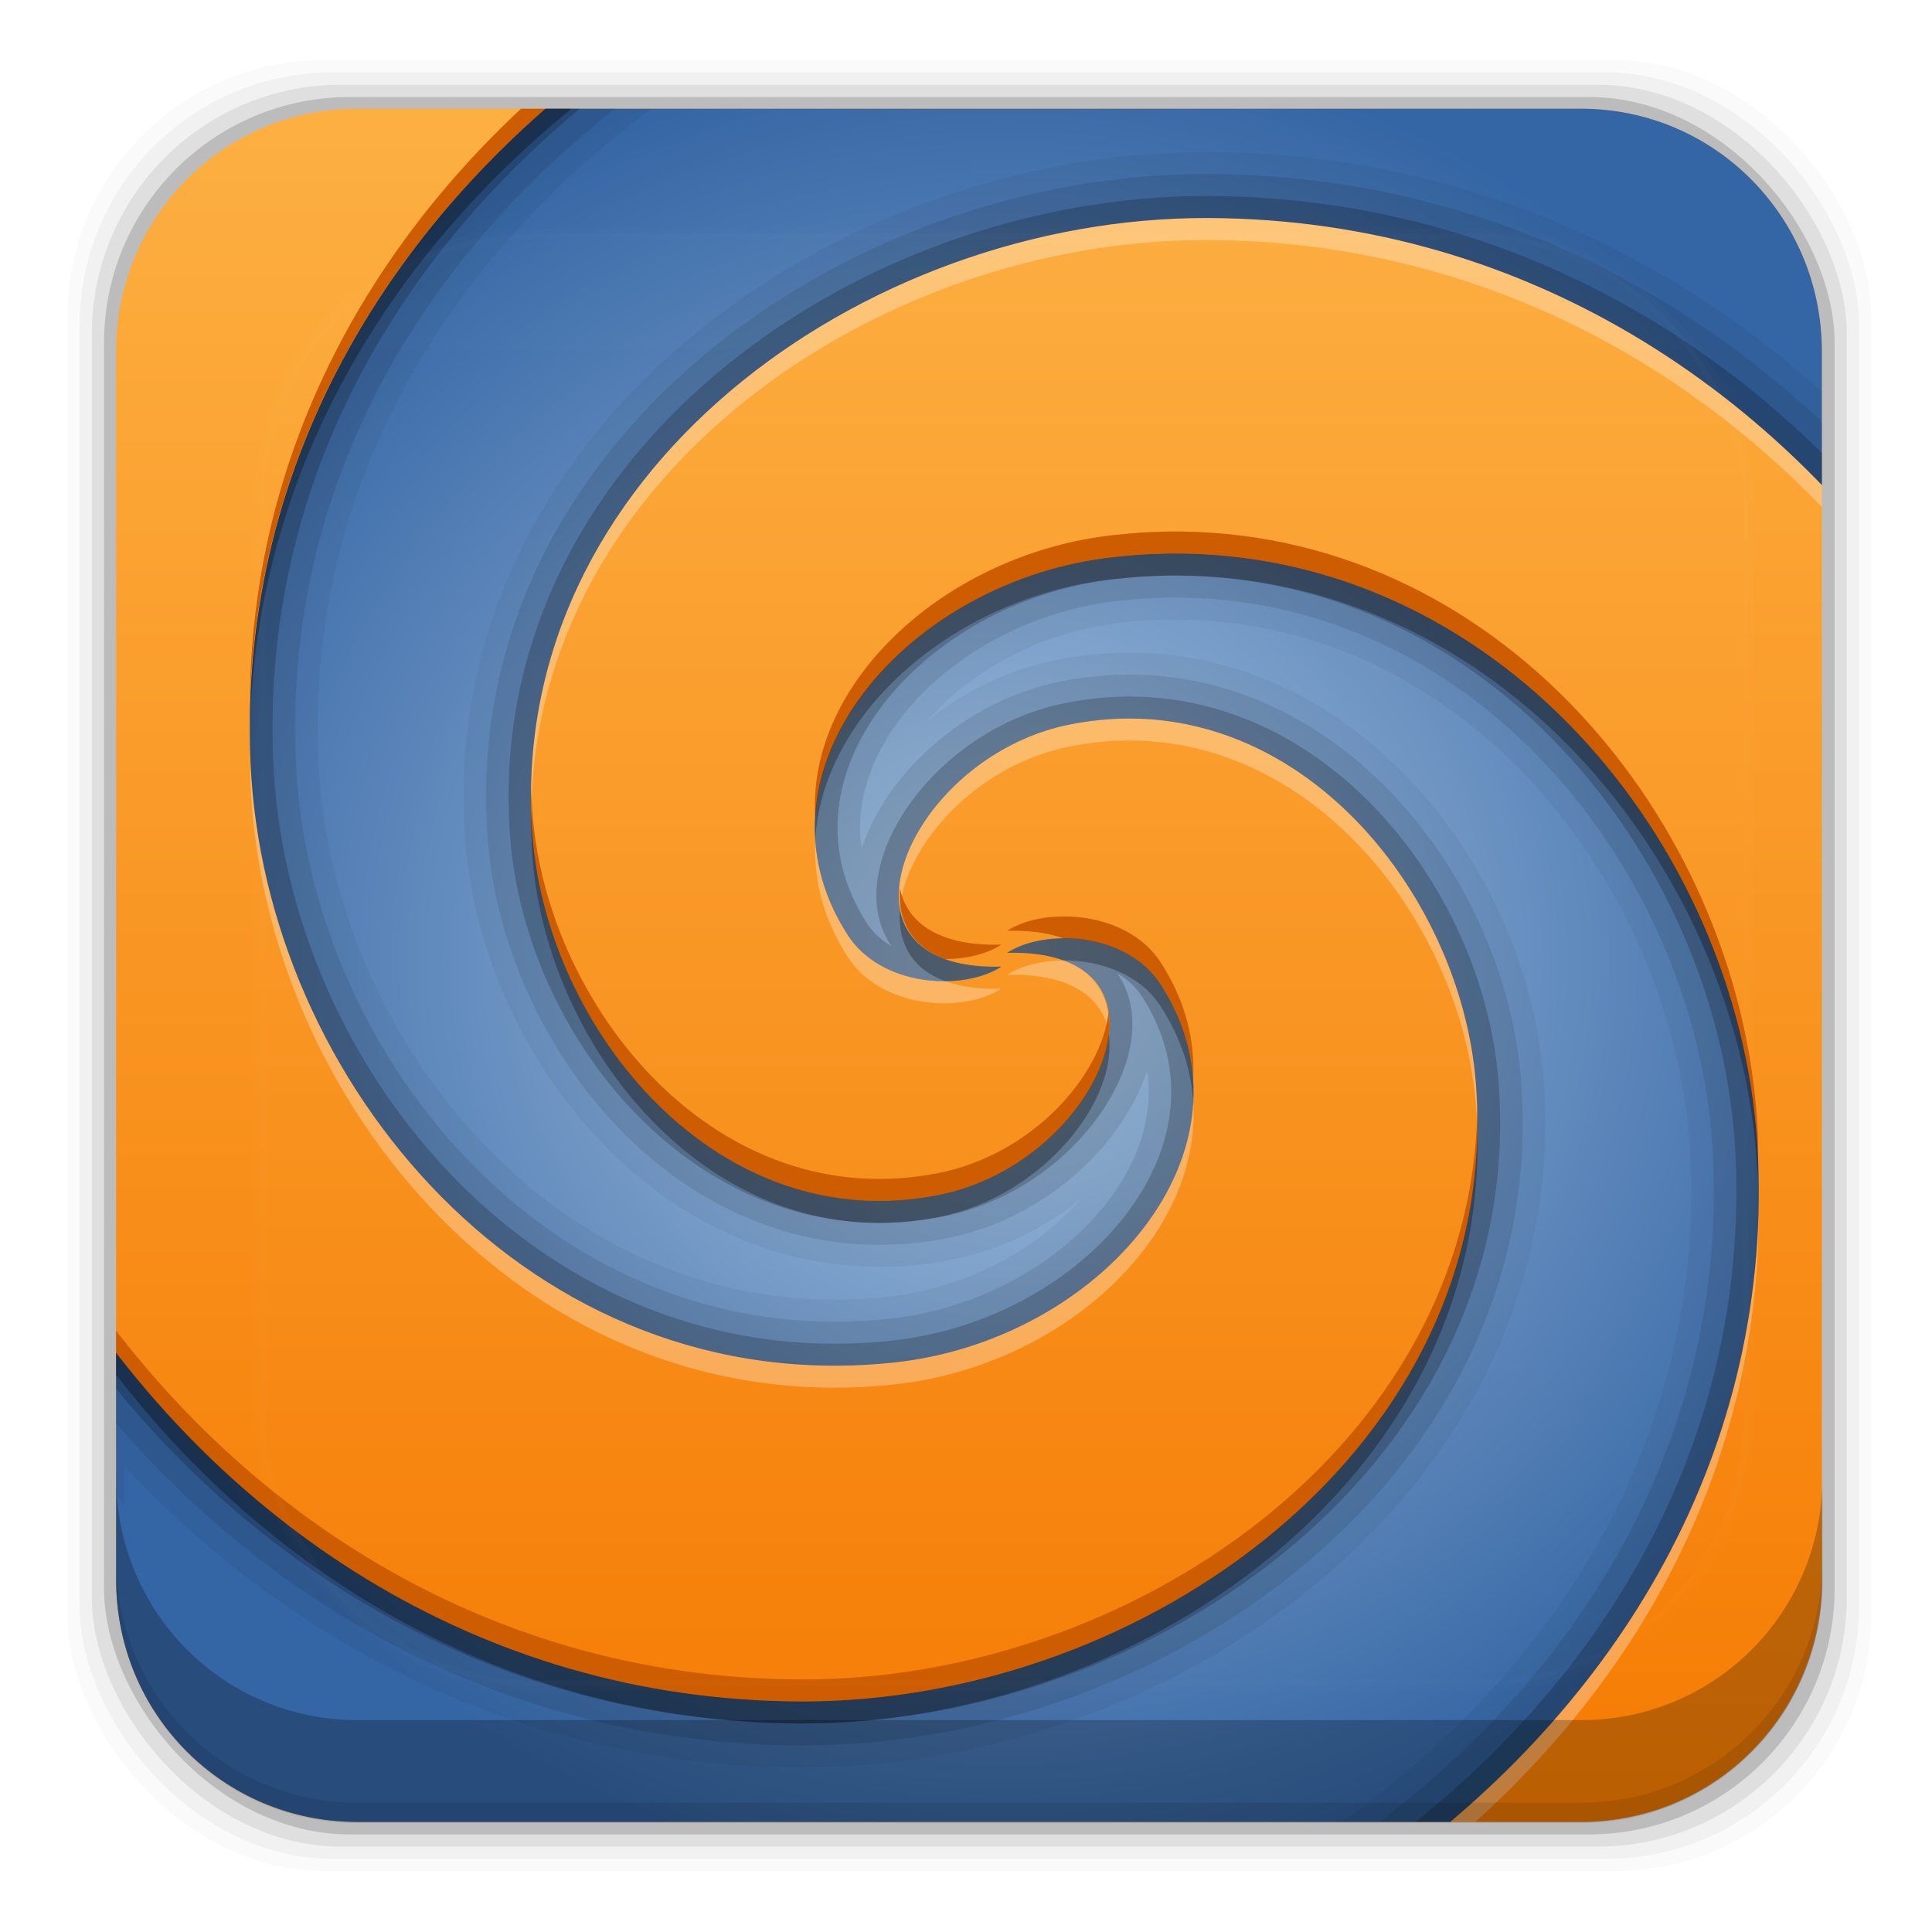 <?xml version="1.0" encoding="UTF-8" standalone="no"?>
<!-- Created with Inkscape (http://www.inkscape.org/) -->

<svg
   xmlns:dc="http://purl.org/dc/elements/1.1/"
   xmlns:cc="http://creativecommons.org/ns#"
   xmlns:rdf="http://www.w3.org/1999/02/22-rdf-syntax-ns#"
   xmlns:svg="http://www.w3.org/2000/svg"
   xmlns="http://www.w3.org/2000/svg"
   xmlns:xlink="http://www.w3.org/1999/xlink"
   xmlns:sodipodi="http://sodipodi.sourceforge.net/DTD/sodipodi-0.dtd"
   xmlns:inkscape="http://www.inkscape.org/namespaces/inkscape"
   id="svg2"
   height="96"
   width="96"
   version="1.1"
   inkscape:version="0.48.5 r10040"
   sodipodi:docname="meld.svg">
  <sodipodi:namedview
     pagecolor="#ffffff"
     bordercolor="#666666"
     borderopacity="1"
     objecttolerance="10"
     gridtolerance="10"
     guidetolerance="10"
     inkscape:pageopacity="0"
     inkscape:pageshadow="2"
     inkscape:window-width="640"
     inkscape:window-height="480"
     id="namedview111193" />
  <defs
     id="defs4">
    <linearGradient
       id="linearGradient3700-09">
      <stop
         id="stop3702-67"
         stop-color="#70a83e"
         offset="0" />
      <stop
         id="stop3704-18"
         stop-color="#9fd058"
         offset="1" />
    </linearGradient>
    <linearGradient
       id="linearGradient9745"
       y2="5.988"
       xlink:href="#linearGradient3700-09"
       gradientUnits="userSpaceOnUse"
       x2="48"
       gradientTransform="translate(-169.06 968.2)"
       y1="90"
       x1="48" />
    <filter
       id="filter3174"
       color-interpolation-filters="sRGB">
      <feGaussianBlur
         id="feGaussianBlur3176"
         stdDeviation="1.71" />
    </filter>
    <linearGradient
       id="ButtonShadow-5"
       x1="45.448"
       gradientUnits="userSpaceOnUse"
       y1="92.54"
       gradientTransform="scale(1.006 .994)"
       x2="45.448"
       y2="7.016">
      <stop
         id="stop3750-1"
         offset="0" />
      <stop
         id="stop3752-6"
         stop-opacity=".588"
         offset="1" />
    </linearGradient>
    <clipPath
       id="clipPath5556">
      <path
         id="path5558"
         d="m139.68 2.99c-4.511 0-8.171 3.441-8.527 7.858 3.528 0.024 6.384 2.895 6.384 6.429 0 3.549-2.88 6.429-6.429 6.429v10.001c3.549 0 6.429 2.88 6.429 6.429s-2.88 6.429-6.429 6.429v10.001c3.549 0 6.429 2.88 6.429 6.429s-2.88 6.429-6.429 6.429v10.001c3.549 0 6.429 2.88 6.429 6.429s-2.88 6.429-6.429 6.429v10.001c3.549-0 6.429 2.88 6.429 6.429 0 3.534-2.856 6.405-6.384 6.429 0.357 4.417 4.016 7.858 8.527 7.858 0-3.549 2.88-6.429 6.429-6.429 3.549 0 6.429 2.88 6.429 6.429h10.001c0-3.549 2.88-6.429 6.429-6.429s6.429 2.88 6.429 6.429h10.001c0-3.549 2.88-6.429 6.429-6.429s6.429 2.88 6.429 6.429h10.001c0-3.549 2.88-6.429 6.429-6.429 3.549 0 6.429 2.88 6.429 6.429h10.001c-0-3.549 2.88-6.429 6.429-6.429 3.503 0 6.357 2.809 6.429 6.295 3.841-0.636 6.781-3.782 7.099-7.724-3.528-0.024-6.384-2.895-6.384-6.429 0-3.549 2.88-6.429 6.429-6.429v-10.001c-3.549 0-6.429-2.88-6.429-6.429s2.88-6.429 6.429-6.429v-10.001c-3.549 0-6.429-2.88-6.429-6.429s2.88-6.429 6.429-6.429v-10.001c-3.549 0-6.429-2.88-6.429-6.429s2.88-6.429 6.429-6.429v-10.001c-3.549 0-6.429-2.88-6.429-6.429 0-3.534 2.856-6.405 6.384-6.429-0.318-3.942-3.258-7.088-7.099-7.724-0.072 3.486-2.926 6.295-6.429 6.295-3.549 0-6.429-2.88-6.429-6.429h-10.001c0 3.549-2.88 6.429-6.429 6.429s-6.429-2.88-6.429-6.429h-10.001c0 3.549-2.88 6.429-6.429 6.429-3.549 0-6.429-2.88-6.429-6.429h-10.001c0 3.549-2.88 6.429-6.429 6.429s-6.429-2.88-6.429-6.429h-10.001c0 3.549-2.88 6.429-6.429 6.429s-6.429-2.88-6.429-6.429z"
         fill="#f0f" />
    </clipPath>
    <filter
       id="filter3174-2"
       color-interpolation-filters="sRGB">
      <feGaussianBlur
         id="feGaussianBlur3176-2"
         stdDeviation="1.71" />
    </filter>
    <clipPath
       id="clipPath4101">
      <path
         id="path4103"
         d="m131.81 6c-10.565 7.48-17.814 19.08-17.219 33.062 0.616 14.47 12.417 28.991 28.5 27.25 9.188-0.995 16.536-9.73 11.844-17.188-1.49-2.369-5.11-2.573-6.812-1.438 8.18-0.231 4.187 9.513-3 11-9.817 2.032-17.351-7.454-18.031-16.281-1.271-16.495 14.681-28.178 29.938-28.125 14.389 0.05 26.06 8.296 32.969 19.75v-22.03c0-3.324-2.676-6-6-6h-52.188zm24.031 23.531c-0.47-0.006-0.959 0.009-1.438 0.031-0.494 0.023-0.997 0.071-1.5 0.125-9.188 0.995-16.536 9.73-11.844 17.188 1.49 2.369 5.11 2.573 6.812 1.438-8.18 0.231-4.187-9.513 3-11 9.817-2.032 17.351 7.454 18.031 16.281 1.271 16.495-14.681 28.178-29.938 28.125-14.38-0.051-26.05-8.296-32.96-19.75v22.031c0 3.324 2.676 6 6 6h52.188c10.56-7.48 17.81-19.08 17.22-33.062-0.58-13.58-10.99-27.22-25.57-27.407z"
         fill="#f0f" />
    </clipPath>
    <clipPath
       id="clipPath4000">
      <rect
         id="rect4002"
         rx="6"
         ry="6"
         transform="scale(1,-1)"
         width="84"
         y="-90"
         x="36"
         height="84"
         fill="#f0f" />
    </clipPath>
    <clipPath
       id="clipPath3613-90">
      <rect
         id="rect3615-35"
         rx="6"
         ry="6"
         height="84"
         width="84"
         y="6"
         x="6"
         fill="#fff" />
    </clipPath>
    <filter
       id="filter3794-26"
       height="1.384"
       width="1.384"
       color-interpolation-filters="sRGB"
       y="-.192"
       x="-.192">
      <feGaussianBlur
         id="feGaussianBlur3796-38"
         stdDeviation="5.28" />
    </filter>
    <filter
       id="filter3174-20"
       color-interpolation-filters="sRGB">
      <feGaussianBlur
         id="feGaussianBlur3176-9"
         stdDeviation="1.71" />
    </filter>
    <linearGradient
       id="linearGradient25602"
       y2="5.988"
       gradientUnits="userSpaceOnUse"
       x2="48"
       gradientTransform="translate(-172.7 -1061.4)"
       y1="90"
       x1="48">
      <stop
         id="stop6457"
         stop-color="#fdb245"
         offset="0" />
      <stop
         id="stop6459"
         stop-color="#f57900"
         offset="1" />
    </linearGradient>
    <radialGradient
       id="radialGradient25604"
       gradientUnits="userSpaceOnUse"
       cy="48"
       cx="48"
       gradientTransform="translate(30)"
       r="42">
      <stop
         id="stop6663"
         stop-color="#a4c1e0"
         offset="0" />
      <stop
         id="stop6665"
         stop-color="#3465a4"
         offset="1" />
    </radialGradient>
    <linearGradient
       id="linearGradient25606"
       y2="138.66"
       gradientUnits="userSpaceOnUse"
       x2="48"
       y1="20.221"
       x1="48">
      <stop
         id="stop3739-492"
         stop-color="#fff"
         offset="0" />
      <stop
         id="stop3741-82"
         stop-color="#fff"
         stop-opacity="0"
         offset="1" />
    </linearGradient>
    <clipPath
       id="clipPath25608"
       clipPathUnits="userSpaceOnUse">
      <path
         id="path25610"
         d="m-153.39 974.74c-5.925 0-10.678 4.936-10.678 11.036v55.838c0 6.101 4.752 11.008 10.678 11.008h54.253c5.925 0 10.678-4.907 10.678-11.008v-55.838c0-6.101-4.752-11.036-10.678-11.036h-54.253z"
         fill="url(#linearGradient25612)" />
    </clipPath>
    <linearGradient
       id="linearGradient25612"
       y2="5.988"
       gradientUnits="userSpaceOnUse"
       x2="48"
       gradientTransform="matrix(.968 0 0 .963 -172.59 967.07)"
       y1="90"
       x1="48">
      <stop
         id="stop3189-0"
         stop-color="#e0880b"
         offset="0" />
      <stop
         id="stop3191-1"
         stop-color="#f7ce50"
         offset="1" />
    </linearGradient>
  </defs>
  <g
     id="layer1"
     transform="translate(0 -956.36)">
    <g
       id="g5523">
      <rect
         id="rect5263-0"
         fill-opacity=".02"
         ry="12.724"
         height="89.978"
         width="89.624"
         y="959.35"
         x="3.353" />
      <rect
         id="rect5261-6"
         fill-opacity=".039"
         ry="12.552"
         height="88.762"
         width="88.413"
         y="959.96"
         x="3.959" />
      <rect
         id="rect5259-9"
         fill-opacity=".078"
         ry="12.38"
         height="87.546"
         width="87.202"
         y="960.57"
         x="4.564" />
      <rect
         id="rect5257-5"
         fill-opacity=".157"
         ry="12.208"
         height="86.33"
         width="85.991"
         y="961.18"
         x="5.17" />
    </g>
    <g
       id="g25588"
       clip-path="url(#clipPath25608)"
       transform="matrix(1.121 0 0 1.093 189.69 -103.63)">
      <rect
         id="rect2419"
         transform="scale(1,-1)"
         rx="6"
         ry="6"
         height="84"
         width="84"
         y="-1055.4"
         x="-166.7"
         fill="url(#linearGradient25602)" />
      <g
         id="g3996"
         transform="translate(-202.7 965.43)"
         clip-path="url(#clipPath4000)">
        <path
           id="path4051"
           fill="url(#radialGradient25604)"
           d="m61.812 6c-10.565 7.48-17.814 19.08-17.219 33.062 0.616 14.47 12.417 28.991 28.5 27.25 9.188-0.995 16.536-9.73 11.844-17.188-1.49-2.369-5.11-2.573-6.812-1.438 8.18-0.231 4.187 9.513-3 11-9.817 2.032-17.351-7.454-18.031-16.281-1.271-16.495 14.681-28.178 29.938-28.125 14.389 0.05 26.06 8.296 32.969 19.75v-22.03c0-3.324-2.676-6-6-6h-52.188zm24.031 23.531c-0.47-0.006-0.959 0.009-1.438 0.031-0.494 0.023-0.997 0.071-1.5 0.125-9.188 0.995-16.536 9.73-11.844 17.188 1.49 2.369 5.11 2.573 6.812 1.438-8.18 0.231-4.187-9.513 3-11 9.817-2.032 17.351 7.454 18.031 16.281 1.271 16.495-14.681 28.178-29.938 28.125-14.387-0.051-26.058-8.296-32.967-19.75v22.031c0 3.324 2.676 6 6 6h52.188c10.562-7.48 17.812-19.08 17.222-33.062-0.58-13.58-10.99-27.22-25.566-27.407z" />
        <path
           id="path3987"
           opacity=".3"
           d="m87.031 14.281c-14.887-0.052-30.435 11.074-30 26.938 0.229-15.328 15.429-25.989 30-25.938 14.389 0.05 26.06 8.296 32.969 19.75v-1c-6.909-11.454-18.58-19.7-32.969-19.75zm-3.469 22.75c-0.876-0.002-1.767 0.091-2.688 0.281-4.652 0.963-7.96 5.376-7.5 8.312 0.29-2.855 3.349-6.453 7.5-7.312 9.817-2.032 17.351 7.454 18.031 16.281 0.031 0.4 0.052 0.793 0.062 1.188 0.011-0.721-0.005-1.447-0.062-2.188-0.616-7.999-6.871-16.543-15.344-16.562zm-38.968 2.031c0.005 0.334-0.014 0.663 0 1 0.616 14.47 12.417 28.991 28.5 27.25 7.452-0.807 13.692-6.696 13.281-12.875-0.29 5.795-6.24 11.113-13.281 11.875-16.083 1.741-27.884-12.78-28.5-27.25zm25.031 3.532c-0.082 1.758 0.347 3.549 1.438 5.281 1.49 2.369 5.11 2.573 6.812 1.438-1.022 0.029-1.84-0.097-2.5-0.344-1.607 0.009-3.381-0.613-4.312-2.094-0.88-1.398-1.337-2.853-1.438-4.281zm11 5.438c-0.964 0.005-1.862 0.23-2.5 0.656 2.812-0.079 4.2 1.025 4.5 2.562 0.103-1.416-0.476-2.647-2-3.219zm30.815 11.656c-0.4 12.752-7.39 23.329-17.252 30.312h-52.188c-3.324 0-6-2.676-6-6v1c0 3.324 2.676 6 6 6h52.188c10.12-7.164 17.194-18.115 17.25-31.312z"
           fill="#fff" />
        <path
           id="path4006"
           d="m31.812 5c-10.119 7.164-17.193 18.115-17.25 31.312 0.398-12.752 7.386-23.329 17.25-30.312h52.188c3.324 0 6 2.676 6 6v-1c0-3.324-2.676-6-6-6h-52.188zm24.031 23.531c-0.47-0.006-0.959 0.009-1.438 0.031-0.494 0.023-0.997 0.071-1.5 0.125-7.452 0.807-13.692 6.696-13.281 12.875 0.29-5.795 6.24-11.113 13.281-11.875 0.503-0.054 1.006-0.102 1.5-0.125 0.479-0.022 0.967-0.037 1.438-0.031 14.574 0.186 24.985 13.826 25.562 27.406-0.005-0.334 0.014-0.663 0-1-0.576-13.579-10.987-27.219-25.561-27.406zm-28.812 11.688c-0.011 0.721 0.005 1.447 0.062 2.188 0.68 8.827 8.214 18.313 18.031 16.281 4.652-0.963 7.96-5.376 7.5-8.312-0.29 2.855-3.349 6.453-7.5 7.312-9.817 2.032-17.351-7.454-18.031-16.281-0.031-0.4-0.052-0.793-0.062-1.188zm16.344 4.531c-0.103 1.416 0.476 2.647 2 3.219 0.964-0.005 1.862-0.23 2.5-0.656-2.812 0.079-4.2-1.025-4.5-2.562zm7.25 1.281c-0.964 0.005-1.862 0.23-2.5 0.656 1.022-0.029 1.84 0.097 2.5 0.344 1.607-0.009 3.381 0.613 4.312 2.094 0.88 1.398 1.337 2.853 1.438 4.281 0.082-1.758-0.347-3.549-1.438-5.281-0.932-1.481-2.705-2.103-4.312-2.094zm18.344 8.75c-0.229 15.328-15.429 25.989-30 25.938-14.389-0.051-26.06-8.296-32.969-19.75v1c6.909 11.454 18.58 19.7 32.969 19.75 14.887 0.052 30.435-11.074 30-26.938z"
           transform="translate(30)"
           fill="#ce5c00" />
        <path
           id="path4105"
           opacity=".3"
           d="m31.812 6c-10.119 7.164-17.193 18.115-17.25 31.312 0.398-12.752 7.386-23.329 17.25-30.312l2.018-1zm24.031 23.531c-0.47-0.006-0.959 0.009-1.438 0.031-0.494 0.023-0.997 0.071-1.5 0.125-7.452 0.807-13.692 6.696-13.281 12.875 0.29-5.795 6.24-11.113 13.281-11.875 0.503-0.054 1.006-0.102 1.5-0.125 0.479-0.022 0.967-0.037 1.438-0.031 14.574 0.186 24.985 13.826 25.562 27.406-0.005-0.334 0.014-0.663 0-1-0.576-13.579-10.987-27.219-25.561-27.406zm-28.812 11.688c-0.011 0.721 0.005 1.447 0.062 2.188 0.68 8.827 8.214 18.313 18.031 16.281 4.652-0.963 7.96-5.376 7.5-8.312-0.29 2.855-3.349 6.453-7.5 7.312-9.817 2.032-17.351-7.454-18.031-16.281-0.031-0.4-0.052-0.793-0.062-1.188zm16.344 4.531c-0.103 1.416 0.476 2.647 2 3.219 0.964-0.005 1.862-0.23 2.5-0.656-2.812 0.079-4.2-1.025-4.5-2.562zm7.25 1.281c-0.964 0.005-1.862 0.23-2.5 0.656 1.022-0.029 1.84 0.097 2.5 0.344 1.607-0.009 3.381 0.613 4.312 2.094 0.88 1.398 1.337 2.853 1.438 4.281 0.082-1.758-0.347-3.549-1.438-5.281-0.932-1.481-2.705-2.103-4.312-2.094zm18.344 8.75c-0.229 15.328-15.429 25.989-30 25.938-14.389-0.051-26.06-8.296-32.969-19.75v1c6.909 11.454 18.58 19.7 32.969 19.75 14.887 0.052 30.435-11.074 30-26.938z"
           transform="translate(30)" />
      </g>
      <g
         id="g4096"
         clip-path="url(#clipPath4101)"
         transform="translate(-272.7 965.43)"
         stroke="#000"
         fill="none">
        <path
           id="path4058"
           opacity=".1"
           d="m145.88-6.062-14.062 12 0.75 0.062h-0.75c-10.565 7.48-17.814 19.08-17.219 33.062 0.616 14.47 12.417 28.991 28.5 27.25 9.188-0.995 16.536-9.73 11.844-17.188-1.49-2.369-5.11-2.573-6.812-1.438 8.18-0.231 4.187 9.513-3 11-9.817 2.032-17.351-7.454-18.031-16.281-1.271-16.495 14.681-28.178 29.938-28.125 14.339 0.05 25.988 8.233 32.906 19.625l0.06 0.095v0.031l7.812 12.719 7.875-52.312zm9.969 35.594c-0.47-0.006-0.959 0.009-1.438 0.031-0.494 0.023-0.997 0.071-1.5 0.125-9.188 0.995-16.536 9.73-11.844 17.188 1.49 2.369 5.11 2.573 6.812 1.438-8.18 0.231-4.187-9.513 3-11 9.817-2.032 17.351 7.454 18.031 16.281 1.271 16.495-14.681 28.178-29.938 28.125-14.39-0.052-26.06-8.297-32.97-19.751v0.281l-7.812-12.719-7.875 52.312 59.812 0.5 14.07-12.34c10.56-7.48 17.81-19.08 17.22-33.062-0.58-13.58-10.99-27.22-25.57-27.407z"
           stroke-width="4" />
        <path
           id="path4060"
           opacity=".05"
           d="m145.88-6.062-14.062 12 0.75 0.062h-0.75c-10.565 7.48-17.814 19.08-17.219 33.062 0.616 14.47 12.417 28.991 28.5 27.25 9.188-0.995 16.536-9.73 11.844-17.188-1.49-2.369-5.11-2.573-6.812-1.438 8.18-0.231 4.187 9.513-3 11-9.817 2.032-17.351-7.454-18.031-16.281-1.271-16.495 14.681-28.178 29.938-28.125 14.339 0.05 25.988 8.233 32.906 19.625l0.06 0.095v0.031l7.812 12.719 7.875-52.312zm9.969 35.594c-0.47-0.006-0.959 0.009-1.438 0.031-0.494 0.023-0.997 0.071-1.5 0.125-9.188 0.995-16.536 9.73-11.844 17.188 1.49 2.369 5.11 2.573 6.812 1.438-8.18 0.231-4.187-9.513 3-11 9.817-2.032 17.351 7.454 18.031 16.281 1.271 16.495-14.681 28.178-29.938 28.125-14.39-0.052-26.06-8.297-32.97-19.751v0.281l-7.812-12.719-7.875 52.312 59.812 0.5 14.07-12.34c10.56-7.48 17.81-19.08 17.22-33.062-0.58-13.58-10.99-27.22-25.57-27.407z"
           stroke-width="6" />
        <path
           id="path4051-8"
           opacity=".2"
           d="m145.88-6.062-14.062 12 0.75 0.062h-0.75c-10.565 7.48-17.814 19.08-17.219 33.062 0.616 14.47 12.417 28.991 28.5 27.25 9.188-0.995 16.536-9.73 11.844-17.188-1.49-2.369-5.11-2.573-6.812-1.438 8.18-0.231 4.187 9.513-3 11-9.817 2.032-17.351-7.454-18.031-16.281-1.271-16.495 14.681-28.178 29.938-28.125 14.339 0.05 25.988 8.233 32.906 19.625l0.06 0.095v0.031l7.812 12.719 7.875-52.312zm9.969 35.594c-0.47-0.006-0.959 0.009-1.438 0.031-0.494 0.023-0.997 0.071-1.5 0.125-9.188 0.995-16.536 9.73-11.844 17.188 1.49 2.369 5.11 2.573 6.812 1.438-8.18 0.231-4.187-9.513 3-11 9.817-2.032 17.351 7.454 18.031 16.281 1.271 16.495-14.681 28.178-29.938 28.125-14.39-0.052-26.06-8.297-32.97-19.751v0.281l-7.812-12.719-7.875 52.312 59.812 0.5 14.07-12.34c10.56-7.48 17.81-19.08 17.22-33.062-0.58-13.58-10.99-27.22-25.57-27.407z"
           stroke-width="2" />
      </g>
      <g
         id="layer5"
         transform="translate(-172.7 965.43)">
        <rect
           id="rect3171"
           height="66"
           stroke="#fff"
           stroke-linecap="round"
           stroke-width=".5"
           fill="url(#linearGradient25606)"
           rx="12"
           ry="12"
           width="66"
           opacity=".1"
           clip-path="url(#clipPath3613-90)"
           filter="url(#filter3794-26)"
           y="15"
           x="15" />
      </g>
    </g>
    <path
       id="rect5265-0"
       d="m5.776 1029.8v5.066c0 6.668 5.343 12.032 11.985 12.032h60.809c6.642 0 11.985-5.364 11.985-12.032v-5.066c0 6.668-5.343 12.032-11.985 12.032h-60.809c-6.642 0-11.985-5.364-11.985-12.032z"
       fill-opacity=".235" />
    <path
       id="path5252-0"
       d="m5.776 1033.9v1.013c0 6.668 5.343 12.032 11.985 12.032h60.809c6.642 0 11.985-5.364 11.985-12.032v-1.013c0 6.668-5.343 12.032-11.985 12.032h-60.809c-6.642 0-11.985-5.364-11.985-12.032z"
       fill-opacity=".098" />
    <rect
       id="rect4772"
       display="none"
       height="107.79"
       width="107.79"
       y="971.68"
       x="-369.64"
       fill="none" />
    <g
       id="g4788"
       display="none"
       transform="matrix(.211 0 0 .211 -369.68 971.63)" />
    <g
       id="g4806"
       display="none"
       transform="matrix(.211 0 0 .211 -369.68 971.63)">
      <g
         id="g4808"
         display="inline">
        <path
           id="path4810"
           d="m349.1 256.65c-0.265-0.254 37.637 27.605 39.421 25.012 6.362-9.252 82.046-93.137 84.784-116.24 0.242-2.003-0.516-4.096-0.516-4.096s-1.19-0.144-6.325-4.314c-2.692-2.192-5.483-4.581-5.483-4.581-16.054 0.998-57.885 41.559-111.06 103.57"
           fill="#050505"
           display="none" />
      </g>
    </g>
    <g
       id="g4796"
       transform="matrix(.211 0 0 .211 -369.68 971.63)" />
    <rect
       id="rect3873"
       rx="6"
       ry="6"
       height="84"
       width="84"
       display="none"
       y="974.2"
       x="-163.06"
       fill="url(#linearGradient9745)" />
    <rect
       id="rect3880"
       rx="6"
       ry="6"
       height="84"
       width="84"
       display="none"
       y="974.2"
       x="-163.06"
       fill="url(#linearGradient9745)" />
    <g
       id="layer2"
       display="none"
       transform="translate(275.39 1104.2)">
      <rect
         id="rect3745"
         opacity=".9"
         rx="6"
         ry="6"
         height="85"
         filter="url(#filter3174)"
         width="86"
         y="7"
         x="5"
         fill="url(#ButtonShadow-5)" />
    </g>
    <g
       id="layer2-9"
       display="none"
       transform="translate(143.17 916.04)">
      <path
         id="rect3745-2"
         opacity=".9"
         d="m11 7c-2.884 0-5.26 2.014-5.844 4.719 2.509 0.034 4.531 2.077 4.531 4.594 0 2.537-2.056 4.594-4.594 4.594-0.031 0-0.062 0.001-0.094 0v7.156c0.031-0.001 0.062 0 0.094 0 2.537 0 4.594 2.056 4.594 4.594 0 2.537-2.056 4.594-4.594 4.594-0.031 0-0.062 0.001-0.094 0v7.156c0.031-0.001 0.062 0 0.094 0 2.537 0 4.594 2.056 4.594 4.594 0 2.537-2.056 4.594-4.594 4.594-0.031 0-0.062 0.001-0.094 0l0 7.156c0.031-0.001 0.062 0 0.094 0 2.537 0 4.594 2.056 4.594 4.594 0 2.537-2.056 4.594-4.594 4.594-0.031 0-0.062 0.001-0.094 0v7.156c0.031-0.001 0.062 0 0.094 0 2.537-0 4.594 2.056 4.594 4.594 0 2.537-2.056 4.594-4.594 4.594-0.031 0-0.062 0.001-0.094 0 0.144 3.193 2.769 5.718 6 5.718h0.219c-0.001-0.031 0-0.062 0-0.094 0-2.537 2.056-4.594 4.594-4.594 2.537 0 4.594 2.056 4.594 4.594 0 0.031 0.001 0.062 0 0.094h7.156c-0.001-0.031 0-0.062 0-0.094 0-2.537 2.056-4.594 4.594-4.594 2.537 0 4.594 2.056 4.594 4.594 0 0.031 0.001 0.062 0 0.094h7.156c-0.001-0.031 0-0.062 0-0.094 0-2.537 2.056-4.594 4.594-4.594 2.537 0 4.594 2.056 4.594 4.594 0 0.031 0.001 0.062 0 0.094h7.155c-0.001-0.031 0-0.062 0-0.094 0-2.537 2.056-4.594 4.594-4.594 2.537 0 4.594 2.056 4.594 4.594 0 0.031 0.001 0.062 0 0.094h7.156c-0.001-0.031 0-0.062 0-0.094-0-2.537 2.056-4.594 4.594-4.594 2.537 0 4.594 2.056 4.594 4.594 0 0.01 0 0.021 0 0.031 2.865-0.366 5.086-2.722 5.219-5.656-0.031 0.001-0.062 0-0.094 0-2.537-0-4.594-2.056-4.594-4.594 0-2.537 2.056-4.594 4.594-4.594 0.031 0 0.062-0.001 0.094 0v-7.156c-0.031 0.001-0.062 0-0.094 0-2.537 0-4.594-2.056-4.594-4.594 0-2.537 2.056-4.594 4.594-4.594 0.031 0 0.062-0.001 0.094 0v-7.156c-0.031 0.001-0.062 0-0.094 0-2.537 0-4.594-2.056-4.594-4.594 0-2.537 2.056-4.594 4.594-4.594 0.031 0 0.062-0.001 0.094 0v-7.155c-0.031 0.001-0.062 0-0.094 0-2.537 0-4.594-2.056-4.594-4.594 0-2.537 2.056-4.594 4.594-4.594 0.031 0 0.062-0.001 0.094 0v-7.156c-0.031 0.001-0.062 0-0.094 0-2.537 0-4.594-2.056-4.594-4.594 0-2.517 2.023-4.56 4.531-4.594-0.537-2.49-2.58-4.401-5.156-4.688-0.429 2.094-2.28 3.656-4.5 3.656-2.231 0-4.083-1.579-4.5-3.688h-7.344c-0.417 2.109-2.269 3.688-4.5 3.688s-4.083-1.579-4.5-3.688h-7.344c-0.416 2.109-2.268 3.688-4.499 3.688-2.231 0-4.083-1.579-4.5-3.688h-7.344c-0.417 2.109-2.269 3.688-4.5 3.688s-4.083-1.579-4.5-3.688h-7.344c-0.417 2.109-2.269 3.688-4.5 3.688s-4.083-1.579-4.5-3.688h-0.312z"
         display="inline"
         filter="url(#filter3174-2)"
         fill="url(#ButtonShadow-5)" />
    </g>
    <g
       id="layer4"
       display="none"
       transform="translate(143.17 916.04)">
      <g
         id="g4297"
         opacity=".4"
         clip-path="url(#clipPath5556)"
         transform="matrix(.7 0 0 .7 -85.768 3.907)"
         display="inline">
        <g
           id="g5547"
           transform="translate(85.721 -20.002)">
          <path
             id="path4086"
             d="m78.328 146.13c24.652-4.62 40.942-28.38 36.322-53.035-4.61-24.652-28.403-40.907-53.054-36.289s-40.912 28.375-36.294 53.024c4.618 24.651 28.376 40.912 53.027 36.295zm-0.276-1.474c-23.853 4.46-46.808-11.25-51.276-35.1-4.468-23.857 11.243-46.812 35.096-51.28 23.853-4.468 46.839 11.237 51.307 35.091 4.468 23.853-11.274 46.814-35.127 51.282z"
             display="inline" />
          <path
             id="path4088"
             d="m76.058 133.99c17.941-3.36 29.792-20.68 26.432-38.616-3.36-17.941-20.673-29.772-38.614-26.411s-29.776 20.651-26.415 38.597c3.361 17.941 20.656 29.798 38.597 26.437zm-0.279-1.489c-17.143 3.211-33.64-8.08-36.852-25.223-3.211-17.143 8.08-33.64 25.223-36.852 17.143-3.211 33.663 8.076 36.874 25.219 3.211 17.143-8.102 33.644-25.246 36.856z"
             display="inline" />
          <path
             id="path4090"
             d="m80.565 102.03a44.7 44.7 0 1 1 -89.399 0 44.7 44.7 0 1 1 89.399 0z"
             transform="matrix(-.773 .145 -.145 -.773 112.48 175.15)"
             display="inline"
             fill="none" />
          <g
             id="g4118"
             transform="matrix(1.1 -.869 .869 1.1 -60.967 18.73)">
            <path
               id="path4102"
               d="m29.682 99.378-2.327 1.842 0.985 2.832-2.47-1.644-2.389 1.812 0.8-2.857-2.461-1.712 2.965-0.122 0.868-2.87 1.032 2.782z"
               transform="matrix(1.561 .418 -.418 1.561 33.235 -70.873)"
               display="inline" />
            <path
               id="path4104"
               d="m29.682 99.378-2.327 1.842 0.985 2.832-2.47-1.644-2.389 1.812 0.8-2.857-2.461-1.712 2.965-0.122 0.868-2.87 1.032 2.782z"
               transform="matrix(1.561 .418 -.418 1.561 47.387 -67.081)"
               display="inline" />
            <path
               id="path4106"
               d="m29.682 99.378-2.327 1.842 0.985 2.832-2.47-1.644-2.389 1.812 0.8-2.857-2.461-1.712 2.965-0.122 0.868-2.87 1.032 2.782z"
               transform="matrix(1.561 .418 -.418 1.561 36.915 -57.344)"
               display="inline" />
          </g>
        </g>
      </g>
    </g>
    <g
       id="layer2-1"
       display="none"
       transform="translate(-172.7 965.43)">
      <rect
         id="rect3745-1"
         opacity=".9"
         rx="6"
         ry="6"
         height="85"
         filter="url(#filter3174-20)"
         width="86"
         y="7"
         x="5"
         fill="url(#ButtonShadow-5)" />
    </g>
  </g>
</svg>
